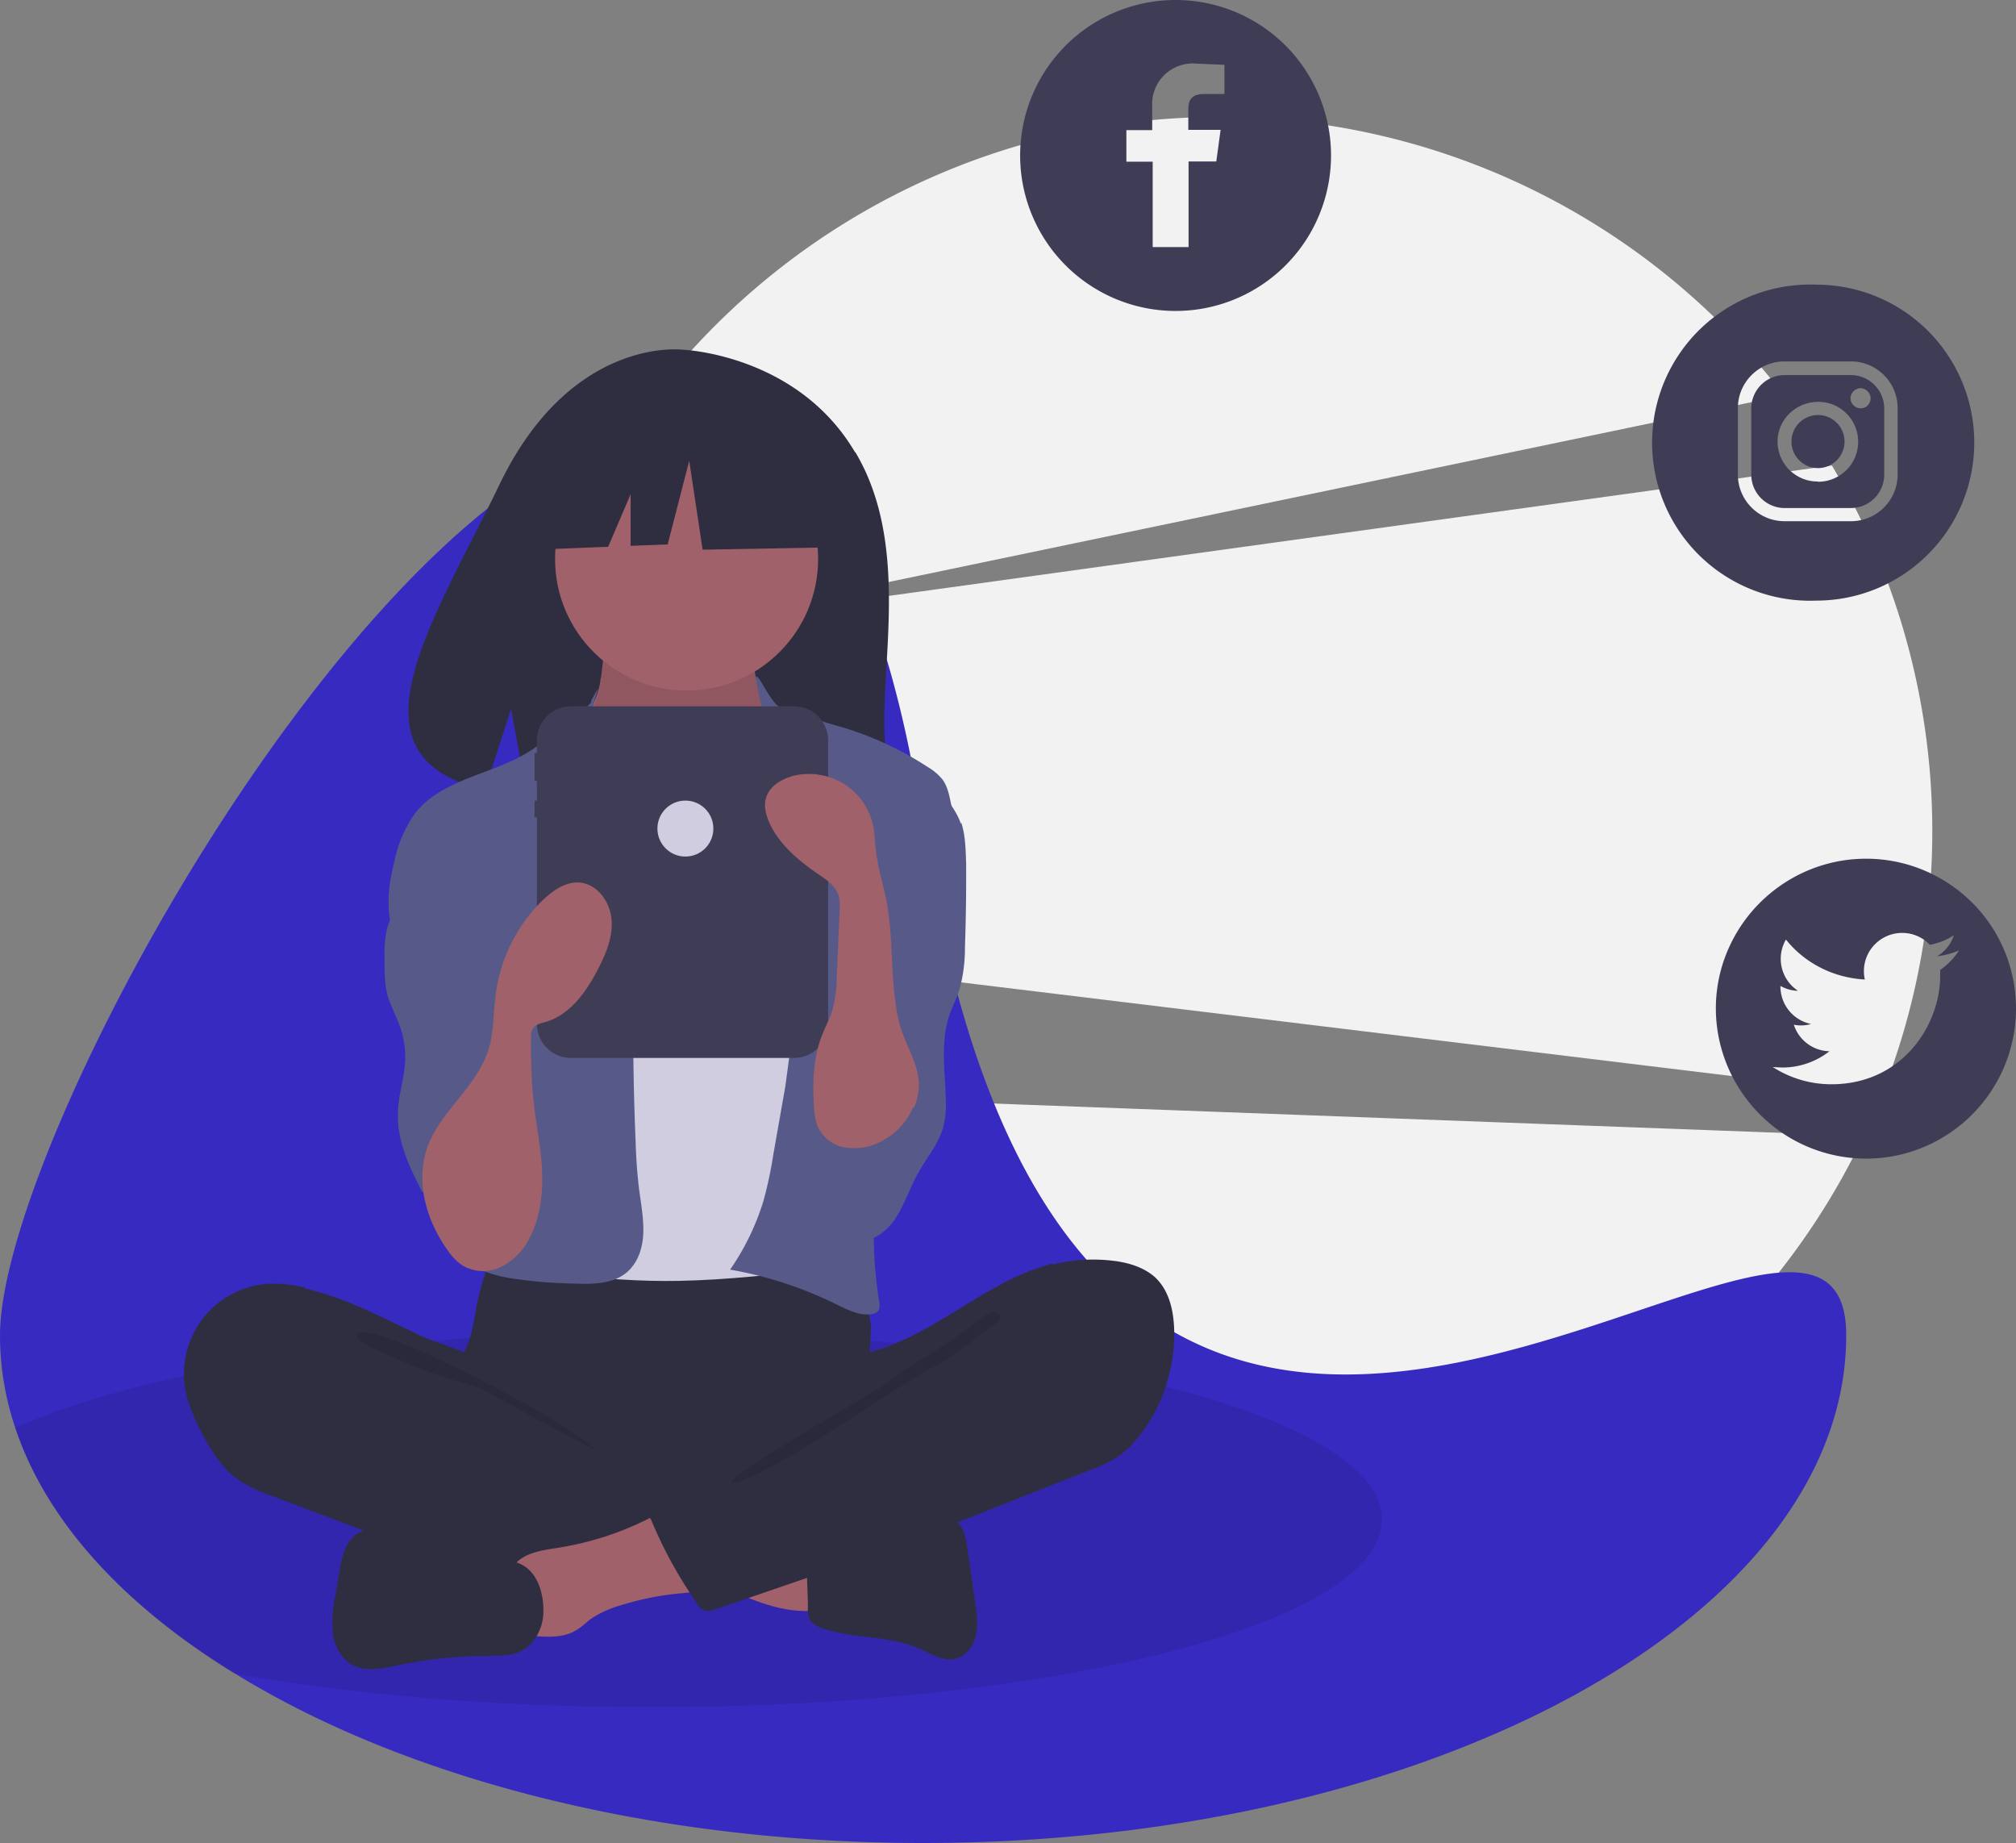 <svg xmlns="http://www.w3.org/2000/svg" width="843" height="770.6" xmlns:v="https://vecta.io/nano"><rect width="100%" height="100%" fill="#808080" stroke="none"/><path d="M787 457.5a299 299 0 0 0-21-262.9l-477.3 66L746 165.3A298 298 0 0 0 509.7 48.9C345 49 211.5 182.5 211.5 347.2a301 301 0 0 0 2.8 40.7zm-555.6-3c43 111.7 151.5 191 278.3 191 119 0 221.8-69.8 269.6-170.6z" fill="#f2f2f2"/><path d="M772 558.3c0 117.2-172.8 212.2-386 212.2-114.5 0-217.4-27.4-288-71C51.8 671.2 19.4 636 6.4 597A121 121 0 0 1 0 558.3C0 441 320-87.5 386 346s386 95 386 212.2z" fill="#372ac1"/><path d="M577.8 635.3c0 43.3-136.7 78.4-305.3 78.4-65 0-125-5.2-174.6-14C51.8 671.2 19.4 636 6.4 597c52.3-23.8 152-40 266.2-40 168.6 0 305.3 35 305.3 78.4z" opacity=".1"/><path d="M357.5 189c-24.2-41-72-42.8-72-42.8s-46.6-6-76.6 56.3c-28 58-66.4 114-6.2 127.7l11-33.8 6.7 36.4a221 221 0 0 0 25.7.4c64.5-2 125.8.6 124-22.5-2.6-30.7 11-82.3-12.4-121.6zM199.2 547c-1 4.5-1.6 9-3 13.3-1.5 4.3-4 8.2-5.2 12.5-4.4 13.7 1.7 29 11.5 39.6a66 66 0 0 0 31.5 18.7c8.8 2.2 18 2.5 27 2.8 25.2 1 51 1.6 74.8-6.5a130 130 0 0 0 21.7-9.9c2.2-1 4-2.6 5.6-4.4 1.8-2.6 2-6 2-9-.1-10.7-2.2-21.3-1.7-32l.8-17.7c-1.2-13.3-11.8-25.3-25-28-6.8-1.5-13.8-.7-20.7 0a538 538 0 0 1-53.8 2.4l-54.8-3.2c-5.4-.1-5.3 1.6-7 6.8a127 127 0 0 0-3.9 14.7z" fill="#2f2e41"/><path d="M251.2 283.7a32 32 0 0 1-4.6 13.2c-3.2 4.4-8.4 7-11.8 11-5.2 6.3-5.5 15-5.5 23.3 0 7.5.1 15.5 4.3 21.7a38 38 0 0 0 10.9 9.6C260.2 373 277 383.7 296 384c7.8.1 16.2-2 21.4-7.8a32 32 0 0 0 5.2-9.2c4.8-12 7.8-24.5 8.7-37.3.4-6 .4-12.2-1.7-18-2.3-6.4-7-11.7-10-17.7-3.6-7.2-5-15.4-3.8-23.4.2-.6.1-1.2-.1-1.7-.5-.6-1.3-1-2-.8l-37.5-2.7c-3.5-.2-7-.6-10.4-1.2-2-.4-7.4-3.3-9.3-2.5-3.6 1.4-4.5 18-5.2 21.8z" fill="#a0616a"/><path d="M251.2 284.8a32 32 0 0 1-4.6 13.2c-3.2 4.4-8.4 7-11.8 11-5.2 6.3-5.5 15-5.5 23.3 0 7.5.1 15.5 4.3 21.7a38 38 0 0 0 10.9 9.6c15.7 10.6 32.6 21.3 51.5 21.7 7.8.1 16.2-2 21.4-7.8a32 32 0 0 0 5.2-9.2c4.8-12 7.8-24.5 8.7-37.3.4-6 .4-12.2-1.7-18-2.3-6.4-7-11.7-10-17.7-3.6-7.2-5-15.4-3.8-23.4.2-.6.1-1.2-.1-1.7-.5-.6-1.3-1-2-.8l-37.5-2.7c-3.5-.2-7-.6-10.4-1.2-2-.4-7.4-3.3-9.3-2.5-3.6 1.4-4.5 18-5.2 21.8z" opacity=".1"/><circle cx="287.1" cy="233.7" r="55" fill="#a0616a"/><path d="M259 356.8c3 3 6 6 9.7 7.7 3.7 1.7 8 2.2 12 2.3 10 .3 20.7-1.5 27.5-8.7 9-9.2 8.6-24 15.6-34.7.6-1 1.3-1.8 2.2-2.5 1.2-.6 2.5-1 3.8-1 8.8-.1 16.5 5.6 23.4 11 3 2.4 6.3 5 8.2 8.4 1.4 2.7 2.3 5.5 2.8 8.5 3.4 16.8 4.5 34 5.6 51l1.2 28.3c-.1 31-7.4 61.7-14.6 92-1 4-2.2 8.3-5.7 10-1.6.7-3.3 1-5 1.2-20.6 2.4-41.2 4.8-62 5.2q-12 .2-24.3-.6c-1.4 0-2.8-.3-4-.7-1.8-1-3.3-2.2-4.5-3.8-11.2-14-12-33.7-11.8-51.7q.3-66.2 4.7-132.3c.2-3.6.3-8-2.3-11 4.7 7.6 11.3 14.5 17.5 21z" fill="#d0cde1"/><g fill="#575a89"><path d="M247.3 293.4c-2 3.4-15.5 11.7-18.2 14.5-14.8 15.6-41.7 15-55.2 31.7a52 52 0 0 0-9 20.6c-2.6 10.4-4 21.7.4 31.4 4 9.4 13 16 18.8 24.3 6.5 9.2 9.4 20.4 12.2 31.3a76 76 0 0 1 3.3 24.6c-1 9.4-5.5 18-8.2 27s-3.2 20 3 27c4.6 5.2 11.7 7.3 18.6 8.5a196 196 0 0 0 26.5 2.3c7.8.3 16.5.4 22.5-4.6 4.8-4 6.8-10.4 7-16.6s-1-12.3-1.8-18.5a217 217 0 0 1-1.4-19.2q-1.8-43.2-.5-86.4c.2-6 .4-12-1-18-1.7-7.7-5.8-14.6-9.3-21.7a82 82 0 0 1-9.1-43.3c1-15.4 7.8-27.2 1.2-15.2zm77.2 1c2.8 3 12.4 4 16 5.7 3.3 1.7 7 2.6 10.5 3.6a137 137 0 0 1 37 17c2.4 1.4 4.5 3.2 6.2 5.3 2 2.8 2.7 6.3 3.4 9.7 1.8 8.7 3.5 17.6 3 26.5-.4 9.4-3.3 18.6-6 27.6L384 423.6c-8 25.2-15.8 50.6-18 76.8-1.2 14.6-.7 29.2 1.6 43.6.2 1.5.4 3-.5 4.2-.7.7-1.6 1-2.6 1.2-5 .8-10-1.8-14.6-4a162 162 0 0 0-44.6-14.6 104 104 0 0 0 13.9-28.6 173 173 0 0 0 4.2-19.7l5-28.4 4.2-31.4c.4-4 .1-8-.7-11.8-1-3.7-2.8-7.2-4.5-10.7a91 91 0 0 1-8.7-54.4c1.4-8 4-16 3-24.2-1-7.8 0-13.8-2-21.5-8.2-31.6-.6-11.3 4.7-5.8z"/><path d="M173.8 366c-3.7 7.6-9.8 14.2-12 22.4a49 49 0 0 0-1 11.7c0 6-.1 12 1.7 17.6l4.4 10.5a38 38 0 0 1 2.5 15.6c-.4 7.4-3 14.5-3 22-.3 11.6 5 22.5 10.3 32.8 2.7-6.6 8-11.7 15-14s14.2-1.3 20.2 2.4c1.4-1.3 1.5-3.4 1.6-5.2q.6-20.2 1-40.3c.6-20.8 1-42-3.7-62-2.2-9-5.5-18.2-11.7-25.3-3.2-3.7-14.3-13.6-19.6-9.4-2.4 2-1.8 7-2.2 9.6-.6 4-1.8 8-3.5 11.8zM402 344c1.7 5.4 1.8 11.2 2 17q.1 17.4-.5 35a65 65 0 0 1-2.3 17.7c-1.2 3.7-3 7.2-4.3 11-3.7 11.2-1.7 23.3-1.4 35a40 40 0 0 1-1 11.3c-2 7.3-7.2 13.2-10.8 19.8-3.5 6.3-5.6 13.3-9.7 19.2s-11.3 10.5-18.2 8.7c-5.3-1.4-9-6-11.6-10.8a53 53 0 0 1-5.5-34.3c2.6-14.3 11-27 14-41 4.2-19.5-2.2-39.6-2-59.5-.1-3 .3-6.2 1.3-9.2 1.6-4.6 5-8.2 8-11.8l11-14.4c2.3-3.4 5.3-12 9.3-12.7 9-1.6 19.3 12.5 21.5 19.4z"/></g><path d="M127.5 538.3c-5-1.2-10-1.8-15-1.6-10.8.6-20.8 5.8-27.5 14.3s-9.4 19.5-7.5 30c1 5.7 3.4 11 6 16.3 4 8 8.8 16.2 16.2 21.4a63 63 0 0 0 14.3 6.8l39 14.7 17.3 6.3a338 338 0 0 0 90.3 17.9c9.4.6 19 .7 28-1.4 2.2-.5 4.5-1.3 5.7-3 .7-1.3 1.2-2.7 1.3-4.2L298 639c.3-2.4.7-5-.2-7-1-2.8-4-4.6-6.5-6-25.7-14.7-55.6-23-77.2-43-5-4.8-9.3-12.3-15.5-15.5-7-3.7-15.3-5.8-22.5-9-15.8-7.4-31.4-16-48.6-19.8z" fill="#2f2e41"/><path d="M166.5 561c13.8 4.3 72 34.3 82 44.7-1.3.5-46.7-25-48-25.4-12.4-3.7-24.8-7.5-36.6-13-2.4-1-15.4-6.2-14.8-9.2.7-3.4 15 2 17.5 2.8z" opacity=".1"/><g fill="#a0616a"><path d="M338.6 673.4c.8.1 1.6-.2 2.2-.6.6-.7.8-1.6.7-2.5q0-11.5-.1-23c-6.6-3-14-4-21.2-5l-33.7-4.5c.8.1-5.3 14.5-4.3 16.5 1.6 3.4 14 6.4 17.7 8 12.3 5.6 25 11.7 38.8 11.2z"/><path d="M232.7 647.2c-6.4 1-13.5 2-17.6 7-5.2 6.3-3 15.7-.5 23.5.4 1.6 1 3 2.2 4.3 1.7 1.7 4.3 2 6.7 2 5.8.4 12 .7 17-2.2 2.4-1.3 4.4-3.3 6.6-5 3.7-2.5 8-4.4 12.2-5.6 8-2.5 16.2-4.2 24.5-5 3.3-.3 6.6-.5 9.6-1.7s6-3.4 6.8-6.6c1.2-4.2-1.2-8.4-3.6-12a48 48 0 0 0-10.3-12.7c-6.3-5-9.4-1-15.7 2-12 6-24.8 10-38 12z"/></g><g fill="#2f2e41"><path d="M216 653l-40.5-12-15-3c-5 0-10.5 1.7-13.8 5.6-3 3.7-4 8.7-4.8 13.5l-1.7 10.2a49 49 0 0 0-1 15.7c.7 5.2 3.4 10.4 8 13 5.6 3 12.5 1.6 18.7.3a190 190 0 0 1 38.3-4c4.8-.1 10 0 14.2-2.3 5-2.7 8-8.4 8.7-14 .8-8.7-2-20-11.2-22.8zm138.5-10.5c5.2-1 10-4 15-5.7 7-2.5 14.7-2.5 22.2-2.4 2.8 0 5.7.1 8 1.6 3.3 2.2 4 6.6 4.7 10.5q1.7 11.8 3.4 23.7c.6 4.5 1.3 9 .3 13.4s-4 8.6-8.3 9.8c-5.3 1.4-10.5-2-15.5-4.2-12.5-5.5-27-4-40-8.3-2.4-.8-5-2-6-4.3a11 11 0 0 1-.5-4c.2-7.6-1.4-18 1-25.3 2-6.5 10-4.7 16-4.7z"/><path d="M440 528.7c8-2 16.5-2.6 24.7-1.7 6.6.7 13.4 2.6 18.3 7 6 5.6 7.8 14.2 8 22.3.3 16-5 32-15 44.5-2.5 3.2-5.4 6-8.7 8.3a57 57 0 0 1-11.3 5.4l-87.4 34.5-70 24c-1.3.6-3 .7-4.2.2s-2.5-1.5-3-3a181 181 0 0 1-19.2-35c-.5-.6-.7-1.4-.4-2s.8-1.3 1.5-1.6l61.8-35.5c4.4-2.5 9-5 12.6-8.7 2.7-2.6 5-5.6 6.5-9 1.3-2.7 1.4-9 3-11 1.6-2 7-2 9.6-3 3.6-1 7-2.4 10.5-4 13.8-6.2 26-15.2 39.4-22.4a101 101 0 0 1 23.6-9.8z"/></g><path d="M405 555.3c-10.6 8-24.4 15.3-35 23.5-3.6 2.8-63.5 36.5-64.3 41 9.8 1.7 72.4-42 81.3-46.5s17-10.5 24.7-16.6c2-1.6 10.5-6.2 4.7-8-3.2-1-9.2 5-11.6 6.7z" opacity=".1"/><path d="M332 295.3h-93.2c-8 0-14.3 6.4-14.3 14.3v5.2h-1v11.7h1v8.2h-1v7h1V428c0 8 6.4 14.3 14.3 14.3H332c8 0 14.3-6.4 14.3-14.3V309.6c0-8-6.4-14.3-14.3-14.3z" fill="#3f3d56"/><path fill="#2f2e41" d="M346.8 185l-47.3-24.8-65.3 10-13.5 59.7 33.6-1.3 9.4-22v21.6l15.5-.6 9-35 5.6 37.2 55.2-1-2.3-44z"/><path d="M186 521c2.3 3.5 5 7 8.8 8.8a17 17 0 0 0 15.2-.4c4.7-2.5 8.5-6.3 11-11 5-9 6.2-20 5.6-30.3s-3-20.7-3.8-31a262 262 0 0 1-.8-22.7c0-1.6 0-3.3 1-4.6 1-1.6 3.2-2 5-2.5 10.4-3 17.3-12.8 22.2-22.4 3.3-6.4 6.2-13.5 5.5-20.7s-5.8-14.4-13-15.2c-6-.6-11.4 3.2-15.7 7.3a67 67 0 0 0-19.7 39.3c-1 7.3-.7 14.8-2.7 22-4.2 15.2-17.5 24.5-24.2 38-7.3 15-3.3 32 5.6 45.4zm195.8-58a29 29 0 0 1-16 15.4c-4.4 1.8-9.3 2-14 1-4.7-1.3-8.4-4.7-10.2-9.2a31 31 0 0 1-1.2-7c-.7-10.2-.4-20.8 3.3-30.3 1.4-3.7 3.4-7.2 4.5-11a55 55 0 0 0 1.7-13.4l1.2-28c.2-2 .1-4-.4-6-1.2-4-5-6.7-8.5-9-8.4-5.8-16.6-12.6-20.7-22-1.2-3-2-6-1.4-9 1-5.5 6.7-9 12.3-10.3 7.3-1.6 15-.1 21.2 4s10.4 10.7 11.7 18c.5 3 .5 6.4 1 9.5.7 6.7 2.8 13.3 4.2 20 3.3 16.4 1.6 33.3 5 49.7 2.7 13.7 13 22.6 6.7 37.6z" fill="#a0616a"/><circle cx="286.6" cy="346.4" r="11.7" fill="#d0cde1"/><g fill="#3f3d56"><path d="M780.3 359c-25.3 0-48.2 15.3-58 38.7S718 448 736 466s45 23.3 68.3 13.6 38.7-32.5 38.7-58c0-16.6-6.6-32.6-18.4-44.3S797 359 780.3 359zm31 46.8v2c0 21-16 45.5-45.5 45.5-8.7 0-17.2-2.5-24.5-7.2l3.8.2a32 32 0 0 0 19.9-6.8 16 16 0 0 1-14.9-11.1 15 15 0 0 0 3 .3c1.4 0 2.8-.2 4.2-.6a16 16 0 0 1-12.8-15.7v-.2c2.2 1.2 4.7 2 7.3 2a16 16 0 0 1-5-21.4c8 10 20 16 33 16.7-.3-1.2-.4-2.4-.4-3.6A16 16 0 0 1 807 395c3.6-.7 7-2 10-4a16 16 0 0 1-7 8.8c3.2-.4 6.3-1.2 9.2-2.5-2 3.2-4.8 6-8 8.3z"/><circle cx="760.2" cy="184.6" r="11.1"/><path d="M774 156.8h-27.8a14 14 0 0 0-13.9 13.9v27.8a14 14 0 0 0 13.9 13.9H774a14 14 0 0 0 13.9-13.9v-27.8a14 14 0 0 0-13.9-13.9zm-14 44.5c-9.2 0-16.7-7.5-16.7-16.7s7.7-16.6 17-16.6 16.7 7.5 16.7 16.7-7.5 16.7-16.7 16.7zm18-30.6c-2.3 0-4.2-2-4.2-4.2s2-4.2 4.2-4.2 4.2 2 4.2 4.2c0 1-.4 2.2-1.2 3s-1.8 1.2-3 1.2zM759.5 119a66.1 66.1 0 1 0 0 132.1 66 66 0 1 0 0-132.1zm34 79.4c0 10.7-8.7 19.5-19.5 19.5h-27.8c-10.7 0-19.5-8.7-19.5-19.5v-27.8c0-10.7 8.7-19.5 19.5-19.5H774c10.7 0 19.5 8.7 19.5 19.5zM491.5 0a65 65 0 1 0 46 19 65 65 0 0 0-46-19zM512 39.3h-8.3c-5.7 0-6.8 2.7-6.8 6.6v8.4h13.5l-1.8 13.2H497v35.8h-15V67.6h-11V54.4h10.8v-9.8a17 17 0 0 1 18.6-18l11.6.5z"/></g></svg>